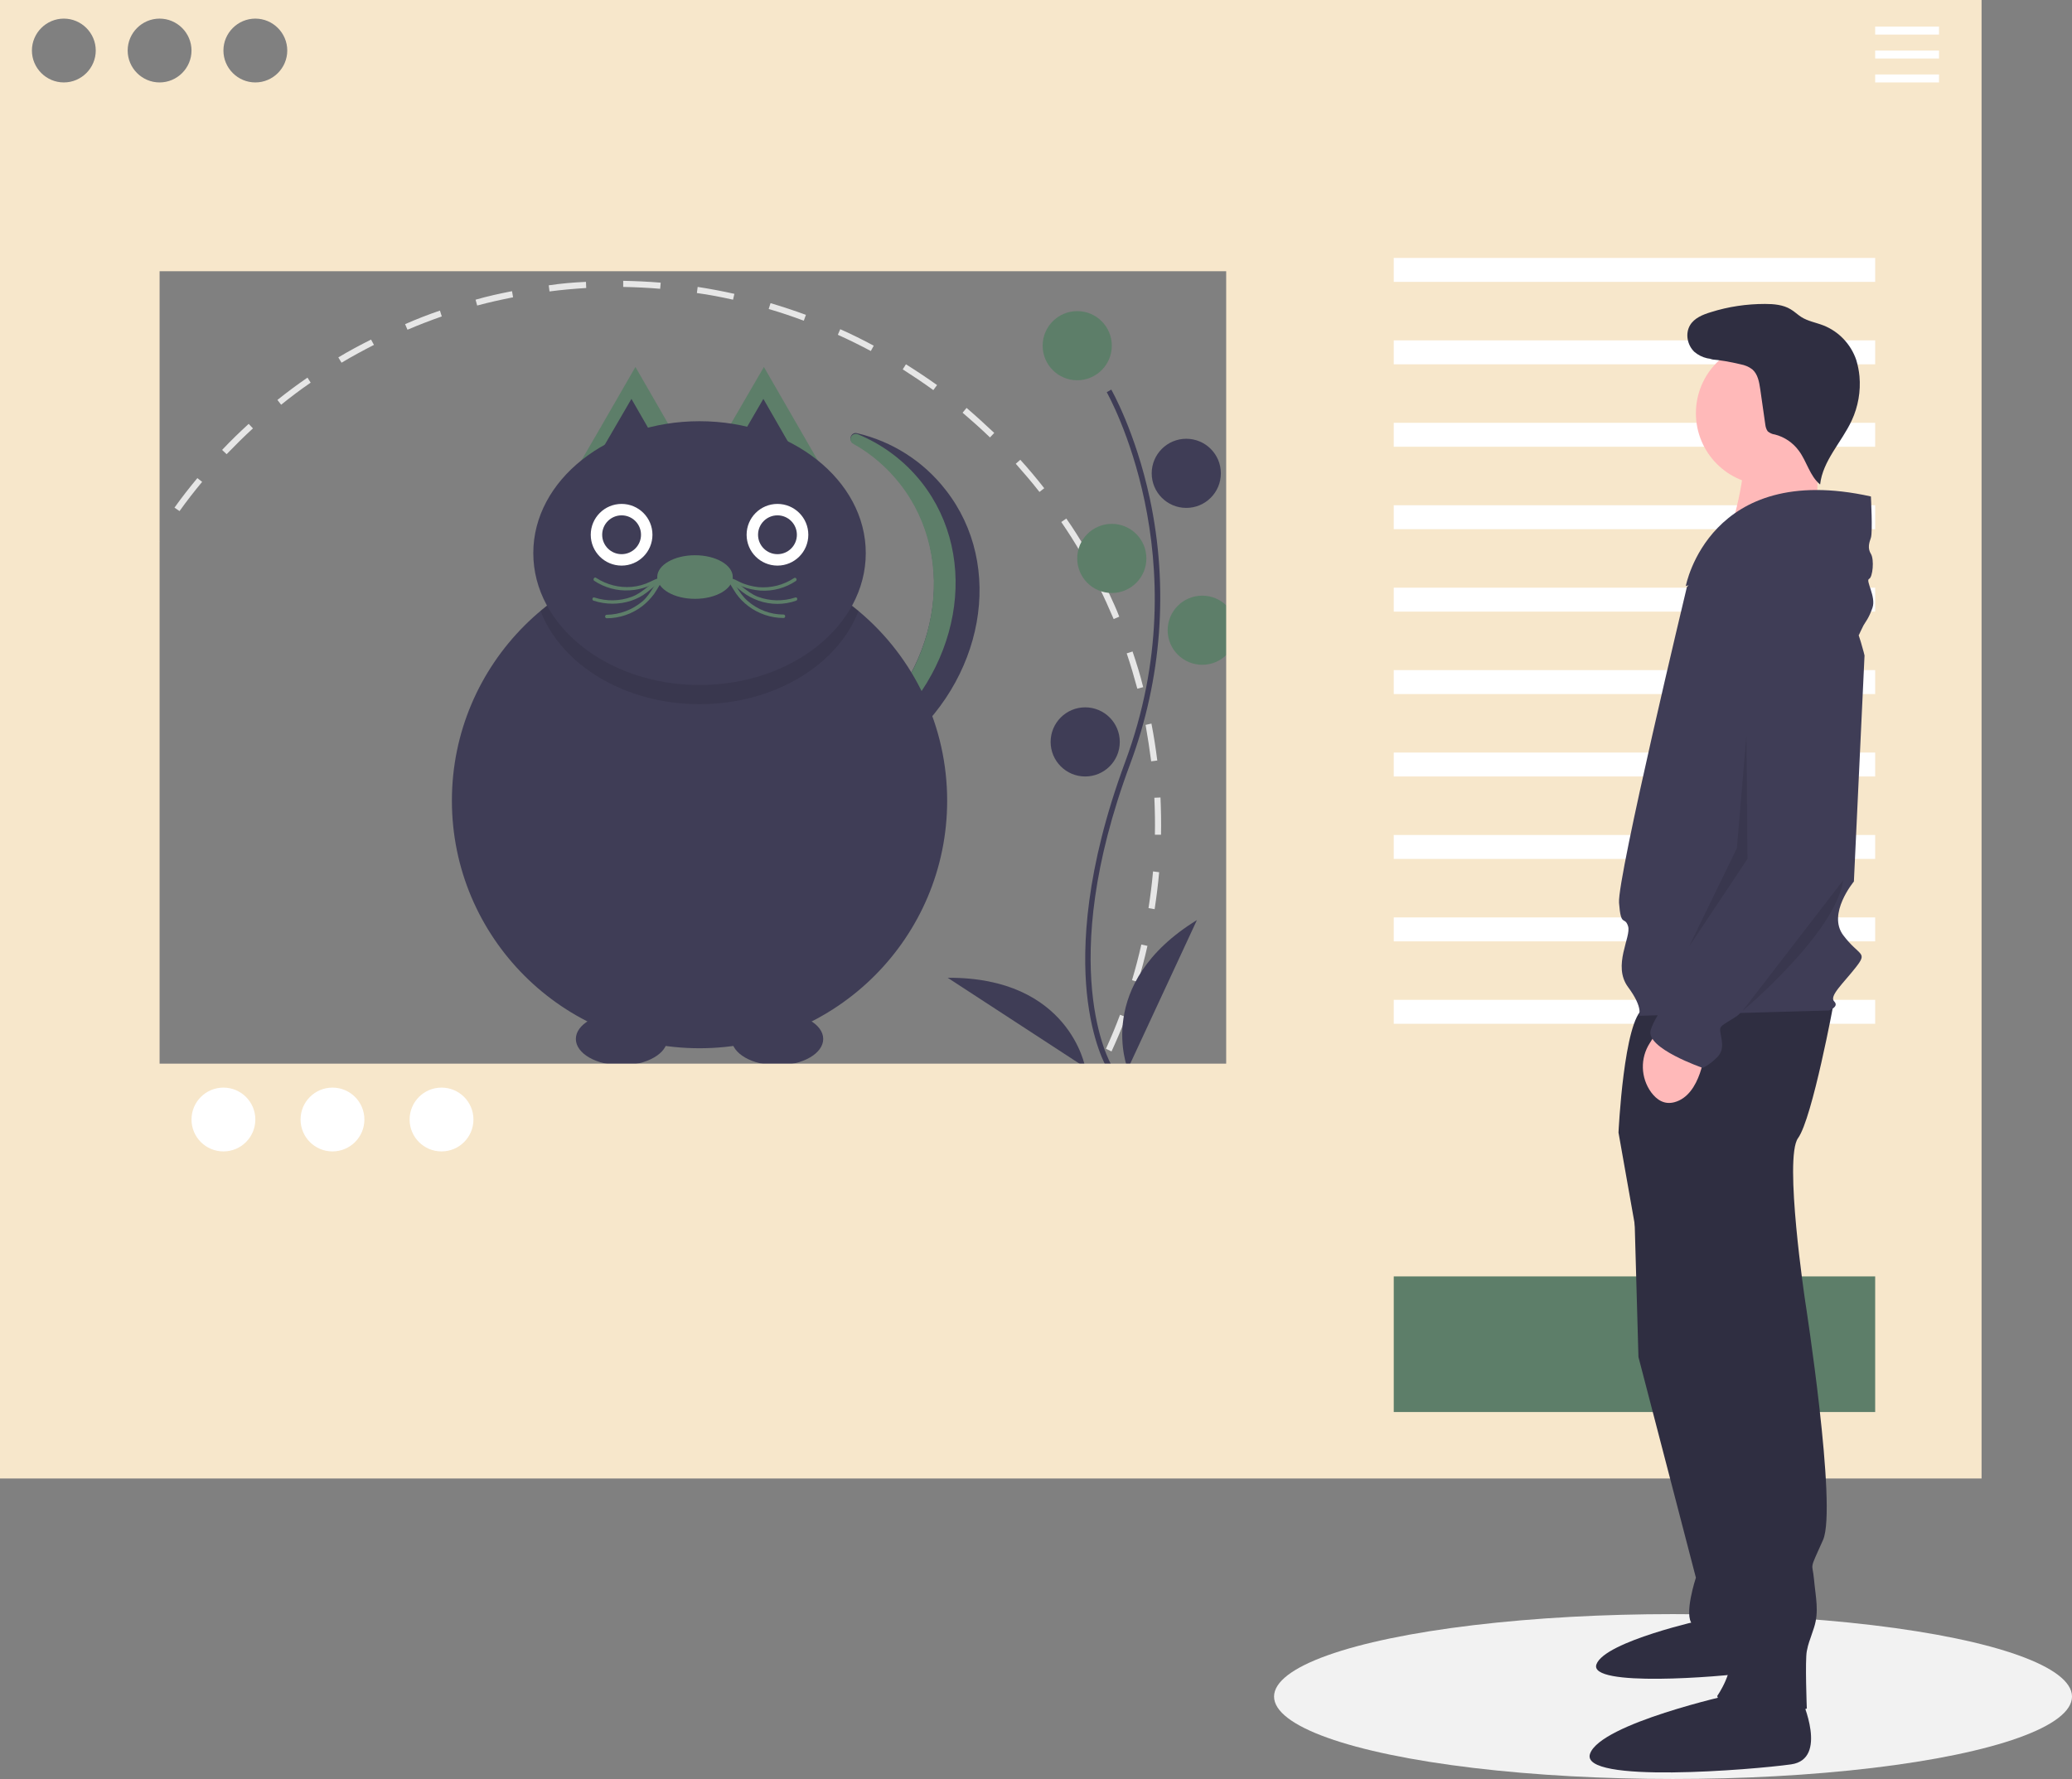 <?xml version="1.0" encoding="utf-8"?>
<!-- Generator: Adobe Illustrator 26.2.1, SVG Export Plug-In . SVG Version: 6.00 Build 0)  -->
<svg version="1.1" id="Layer_1" xmlns="http://www.w3.org/2000/svg" xmlns:xlink="http://www.w3.org/1999/xlink" x="0px" y="0px"
	 viewBox="0 0 779 669" style="enable-background:new 0 0 779 669;" xml:space="preserve">
<rect x="0" y="0" width="779" height="669" fill="#808080" stroke="none"/>
<style type="text/css">
	.st0{fill:#F2F2F2;}
	.st1{fill:#E6E6E6;}
	.st2{fill:#3F3D56;}
	.st3{fill:#5D7E69;}
	.st4{opacity:0.1;enable-background:new    ;}
	.st5{fill:#FFFFFF;}
	.st6{fill:#F7E7CB;}
	.st7{fill:#2F2E41;}
	.st8{fill:#FFB9B9;}
</style>
<ellipse class="st0" cx="629" cy="638" rx="150" ry="31"/>
<path class="st1" d="M45.9,390c0.9,2.1,1.8,4.2,2.8,6.3l-2.1,1c-1-2.1-1.9-4.2-2.8-6.3L45.9,390z"/>
<path class="st1" d="M417.1,223.4c1.3,2.8,2.6,5.6,3.7,8.5l-2.1,0.9c-1.8-4.2-3.7-8.5-5.8-12.6l2.1-1
	C415.7,220.5,416.4,221.9,417.1,223.4z M408.4,206.8l-2,1.2c-2.3-4-4.8-7.9-7.4-11.7l1.9-1.3C403.5,198.7,406,202.7,408.4,206.8z
	 M425.8,245c1.5,4.4,2.9,8.9,4,13.4l-2.2,0.6c-1.2-4.4-2.5-8.9-4-13.3L425.8,245z M392.6,183.6l-1.8,1.4c-2.8-3.6-5.9-7.2-8.9-10.6
	l1.7-1.5C386.7,176.3,389.7,179.9,392.6,183.6L392.6,183.6z M432.9,272.1c0.9,4.6,1.6,9.2,2.2,13.9l-2.3,0.3
	c-0.6-4.6-1.3-9.2-2.1-13.7L432.9,272.1z M373.8,162.8l-1.6,1.7c-3.3-3.2-6.8-6.3-10.3-9.3l1.5-1.8
	C366.9,156.4,370.4,159.6,373.8,162.8z M436.3,299.9c0.2,4.7,0.3,9.4,0.2,14l-2.3,0c0.1-4.6,0-9.3-0.2-13.9L436.3,299.9z
	 M352.3,144.8l-1.4,1.9c-3.7-2.7-7.6-5.3-11.5-7.8l1.2-1.9C344.6,139.5,348.5,142.1,352.3,144.8z M435.8,328
	c-0.4,4.6-1,9.3-1.7,13.9l-2.3-0.4c0.7-4.5,1.3-9.2,1.7-13.8L435.8,328z M328.5,130l-1.1,2c-4.1-2.2-8.2-4.2-12.4-6.1l0.9-2.1
	C320.2,125.7,324.4,127.8,328.5,130z M431.4,355.7c-1,4.5-2.2,9.1-3.6,13.6l-2.2-0.7c1.3-4.4,2.5-8.9,3.5-13.4L431.4,355.7z
	 M303,118.4l-0.8,2.2c-4.3-1.6-8.7-3.1-13.2-4.4l0.7-2.2C294.1,115.3,298.6,116.8,303,118.4z M423.3,382.5
	c-1.6,4.4-3.5,8.7-5.4,12.9l-2.1-1c1.9-4.2,3.7-8.5,5.3-12.8L423.3,382.5z M276.1,110.5l-0.5,2.2c-4.5-1-9.1-1.9-13.6-2.5l0.3-2.3
	C266.9,108.6,271.6,109.5,276.1,110.5z M411.7,408c-2.2,4.1-4.6,8.2-7.1,12.1l-1.9-1.2c2.5-3.9,4.8-7.9,7-12L411.7,408z
	 M248.4,106.3l-0.2,2.3c-4.6-0.4-9.3-0.6-13.9-0.7l0-2.3C239,105.7,243.7,105.9,248.4,106.3L248.4,106.3z M396.7,431.7
	c-2.8,3.7-5.7,7.4-8.7,11l-1.8-1.5c3-3.5,5.9-7.2,8.6-10.9L396.7,431.7z M220.3,106l0.1,2.3c-4.6,0.3-9.3,0.7-13.8,1.3l-0.3-2.3
	C210.9,106.6,215.6,106.2,220.3,106z M378.6,453.1c-3.2,3.3-6.7,6.6-10.1,9.7l-1.5-1.7c3.4-3.1,6.8-6.3,10-9.6L378.6,453.1z
	 M192.5,109.5l0.4,2.3c-4.5,0.9-9.1,1.9-13.5,3.1l-0.6-2.2C183.3,111.4,187.9,110.4,192.5,109.5z M357.7,471.8
	c-3.7,2.9-7.5,5.6-11.4,8.2l-1.3-1.9c3.8-2.6,7.6-5.3,11.2-8.1L357.7,471.8z M165.4,116.8l0.7,2.2c-4.3,1.5-8.7,3.2-12.9,5l-0.9-2.1
	C156.6,120,161,118.3,165.4,116.8z M334.4,487.4c-4,2.3-8.2,4.5-12.4,6.6l-1-2.1c4.1-2,8.3-4.2,12.2-6.5L334.4,487.4z M140.6,129.7
	c-4.1,2.1-8.2,4.3-12.2,6.7l-1.2-2c4-2.4,8.1-4.6,12.3-6.7L140.6,129.7z M116.8,143.9c-3.8,2.6-7.5,5.4-11.1,8.3l-1.4-1.8
	c3.6-2.9,7.4-5.7,11.3-8.4L116.8,143.9z M95.1,161.1c-3.4,3.1-6.7,6.4-9.9,9.7l-1.7-1.6c3.2-3.4,6.6-6.7,10-9.8L95.1,161.1z
	 M76,181.2c-2.9,3.5-5.8,7.2-8.5,11l-1.9-1.3c2.7-3.8,5.6-7.5,8.6-11.1L76,181.2z M59.9,203.7c-2.4,3.9-4.7,8-6.9,12l-2-1.1
	c2.2-4.1,4.5-8.2,7-12.2L59.9,203.7z M46.9,228.2c-1.9,4.2-3.6,8.5-5.2,12.9l-2.2-0.8c1.6-4.4,3.4-8.8,5.2-13L46.9,228.2z
	 M37.4,254.2c-1.3,4.4-2.4,9-3.4,13.5l-2.2-0.5c1-4.5,2.1-9.1,3.4-13.6L37.4,254.2z M31.6,281.3c-0.7,4.6-1.2,9.2-1.5,13.8l-2.3-0.2
	c0.4-4.6,0.9-9.3,1.5-13.9L31.6,281.3z M29.5,309c0,4.6,0.1,9.3,0.4,13.9l-2.3,0.1c-0.3-4.6-0.4-9.4-0.4-14L29.5,309z M31.2,336.7
	c0.6,4.6,1.4,9.2,2.3,13.7l-2.3,0.5c-0.9-4.6-1.7-9.2-2.3-13.8L31.2,336.7z M36.7,363.9c1.2,4.4,2.6,8.9,4.1,13.2l-2.2,0.8
	c-1.5-4.4-3-8.9-4.2-13.4L36.7,363.9z"/>
<path class="st1" d="M308.1,497.8l0.9,2.1c-2.1,0.9-4.3,1.7-6.5,2.5l-0.8-2.2C303.8,499.5,305.9,498.6,308.1,497.8z"/>
<path class="st2" d="M416.1,401.5c-0.2-0.4-5.6-9.4-7.5-28.2c-1.7-17.2-0.6-46.2,14.4-86.7c28.5-76.7-6.6-138.5-6.9-139.1l1.7-1
	c0.1,0.2,9.1,15.9,14.5,41c7.1,33.3,4.5,67.9-7.4,99.8c-28.5,76.5-7.3,112.8-7.1,113.1L416.1,401.5z"/>
<circle class="st3" cx="405" cy="130" r="13"/>
<circle class="st2" cx="446" cy="178" r="13"/>
<circle class="st3" cx="418" cy="210" r="13"/>
<circle class="st3" cx="452" cy="237" r="13"/>
<circle class="st2" cx="408" cy="279" r="13"/>
<path class="st2" d="M424,402c0,0-13-32,26-56L424,402z"/>
<path class="st2" d="M408,401.4c0,0-5.9-34-51.7-33.7L408,401.4z"/>
<path class="st2" d="M322.2,162.9c-1.1-0.3-2.1,0.4-2.4,1.5c-0.2,0.9,0.2,1.8,1,2.2c6.8,3.8,12.8,8.9,17.6,15
	c22.4,28.5,14.6,72-17.5,97.3c-14.2,11.4-32,17.6-50.3,17.4c21.5,6.1,47,1.3,67.4-14.8c32.1-25.3,39.9-68.8,17.5-97.3
	C347.1,173.4,335.4,166,322.2,162.9z"/>
<path class="st3" d="M338.3,181.9c22.4,28.5,14.6,72-17.5,97.3c-11.8,9.4-25.9,15.2-40.8,16.9c17.8-0.1,35.1-6.2,49-17.4
	c32.1-25.3,39.9-68.8,17.5-97.3c-6.4-8.1-14.7-14.3-24.2-18.2l-0.1,0c-1.1-0.2-2.1,0.4-2.4,1.5c-0.2,0.9,0.2,1.8,1,2.2
	C327.6,170.7,333.5,175.8,338.3,181.9z"/>
<polygon class="st3" points="238.9,138 252.1,160.9 265.4,183.8 238.9,183.8 212.4,183.8 225.7,160.9 "/>
<polygon class="st3" points="287.2,138 300.4,160.9 313.6,183.8 287.2,183.8 260.7,183.8 273.9,160.9 "/>
<polygon class="st2" points="237.4,150 245.5,164.1 253.7,178.2 237.4,178.2 221,178.2 229.2,164.1 "/>
<polygon class="st2" points="287,150 295.1,164.1 303.3,178.2 287,178.2 270.7,178.2 278.8,164.1 "/>
<path class="st2" d="M356.1,301.1c0,51.4-41.7,93.1-93.1,93.1c-51.4,0-93.1-41.7-93.1-93.1c0-51.4,41.7-93.1,93.1-93.1
	c21.9,0,43,7.7,59.8,21.8C343.9,247.4,356.1,273.5,356.1,301.1z"/>
<path class="st4" d="M322.8,229.7c-7.8,20.3-31.6,35.1-59.8,35.1s-52-14.8-59.8-35.1C237.8,200.7,288.3,200.7,322.8,229.7z"/>
<ellipse class="st2" cx="263" cy="208" rx="62.5" ry="49.6"/>
<circle class="st5" cx="233.7" cy="201.1" r="11.6"/>
<circle class="st5" cx="292.3" cy="201.1" r="11.6"/>
<circle class="st2" cx="233.7" cy="201.1" r="7.3"/>
<circle class="st2" cx="292.3" cy="201.1" r="7.3"/>
<circle class="st3" cx="250" cy="217.5" r="2.2"/>
<path class="st3" d="M249.1,216.9c-4.2,1.9-7,5.8-11.5,7.5c-4.5,1.7-9.5,1.8-14.1,0.3c-0.8-0.3-1.1,1-0.3,1.2
	c4.6,1.5,9.6,1.5,14.1,0c2.2-0.7,4.2-1.8,6-3.2c2.1-1.6,3.9-3.5,6.4-4.7C250.6,217.7,249.9,216.6,249.1,216.9L249.1,216.9z"/>
<path class="st3" d="M250.8,216.4c-2.2,0.5-4.2,1.3-6.2,2.3c-2.2,1.1-4.7,1.8-7.1,2c-4.7,0.4-9.4-0.8-13.4-3.4
	c-0.7-0.5-1.3,0.7-0.7,1.1c3.9,2.6,8.6,3.9,13.3,3.6c2.3-0.1,4.5-0.6,6.7-1.4c2.6-1,4.9-2.5,7.7-3
	C252,217.5,251.6,216.2,250.8,216.4z"/>
<path class="st3" d="M249.7,215.5c-3.3,3.1-4.7,7.6-8.1,10.6c-3.8,3.2-8.5,5-13.5,5.1c-0.4,0-0.6,0.3-0.6,0.7c0,0.3,0.3,0.6,0.6,0.6
	c4.8,0,9.5-1.6,13.3-4.5c1.7-1.3,3.2-2.9,4.5-4.6c1.6-2.3,2.7-4.9,4.8-6.9C251.2,215.9,250.3,215,249.7,215.5L249.7,215.5z"/>
<circle class="st3" cx="272.7" cy="217.5" r="2.2"/>
<path class="st3" d="M272.8,218c2.4,1.1,4.2,3,6.3,4.6c1.8,1.4,3.9,2.5,6.1,3.3c4.6,1.6,9.6,1.6,14.1,0c0.8-0.3,0.4-1.5-0.3-1.2
	c-4.6,1.5-9.6,1.4-14.1-0.3c-4.4-1.7-7.2-5.6-11.5-7.5C272.7,216.6,272.1,217.7,272.8,218L272.8,218z"/>
<path class="st3" d="M271.5,217.6c2.7,0.5,4.9,1.9,7.4,2.9c2.2,0.9,4.6,1.4,7,1.6c4.7,0.3,9.4-1,13.3-3.6c0.7-0.5,0-1.6-0.7-1.1
	c-3.9,2.6-8.6,3.8-13.4,3.4c-2.5-0.3-4.9-0.9-7.1-2c-2-1.1-4-1.8-6.2-2.3C271,216.2,270.6,217.5,271.5,217.6L271.5,217.6z"/>
<path class="st3" d="M272,216.4c2.1,2,3.2,4.6,4.8,6.9c1.3,1.8,2.8,3.3,4.5,4.6c3.8,2.9,8.5,4.5,13.3,4.5c0.4,0,0.6-0.3,0.6-0.7
	c0-0.3-0.3-0.6-0.6-0.6c-5,0-9.7-1.8-13.5-5.1c-3.5-3-4.9-7.5-8.1-10.6C272.4,215,271.4,215.9,272,216.4L272,216.4z"/>
<ellipse class="st2" cx="233.7" cy="390.7" rx="17.2" ry="9.9"/>
<ellipse class="st2" cx="292.3" cy="390.7" rx="17.2" ry="9.9"/>
<ellipse class="st3" cx="261.3" cy="217" rx="14.2" ry="8.2"/>
<path class="st6" d="M0,0v556h745V0H0z M96,7c6.6,0,12,5.4,12,12c0,6.6-5.4,12-12,12s-12-5.4-12-12C84,12.4,89.4,7,96,7z M24,31
	c-6.6,0-12-5.4-12-12c0-6.6,5.4-12,12-12s12,5.4,12,12C36,25.6,30.6,31,24,31z M48,19c0-6.6,5.4-12,12-12s12,5.4,12,12
	c0,6.6-5.4,12-12,12S48,25.6,48,19z M461,400H60V102h401V400z"/>
<rect x="705" y="10" class="st5" width="24" height="3"/>
<rect x="705" y="19" class="st5" width="24" height="3"/>
<rect x="705" y="28" class="st5" width="24" height="3"/>
<rect x="524" y="97" class="st5" width="181" height="9"/>
<rect x="524" y="128" class="st5" width="181" height="9"/>
<rect x="524" y="159" class="st5" width="181" height="9"/>
<rect x="524" y="190" class="st5" width="181" height="9"/>
<rect x="524" y="221" class="st5" width="181" height="9"/>
<rect x="524" y="252" class="st5" width="181" height="9"/>
<rect x="524" y="283" class="st5" width="181" height="9"/>
<rect x="524" y="314" class="st5" width="181" height="9"/>
<rect x="524" y="345" class="st5" width="181" height="9"/>
<rect x="524" y="376" class="st5" width="181" height="9"/>
<circle class="st5" cx="84" cy="421" r="12"/>
<circle class="st5" cx="125" cy="421" r="12"/>
<circle class="st5" cx="166" cy="421" r="12"/>
<rect x="524" y="480" class="st3" width="181" height="51"/>
<path class="st7" d="M614,439.4l2,70.9l21.6,83c0,0-4.7,14.2-1.3,17.5s18.9,9.4,18.9,9.4l-12.8-176.8L614,439.4z"/>
<path class="st7" d="M660.8,610.5c0,0,7.7,16.9-3.1,18.5s-60.6,5.6-57.5-3.1s40.6-16.9,40.6-16.9L660.8,610.5z"/>
<path class="st7" d="M689.5,376.7c0,0-8.1,43.9-13.5,51.3s2.7,61.4,2.7,61.4s12.1,77.6,6.7,89.7s-4,8.1-3.4,14.8s2,12.1,0,18.2
	s-2,5.4-2.7,8.8s0,21.6,0,21.6s-29,10.1-33.7-4.7c0,0,6.7-9.4,4.7-16.9c-2.1-7.5-3.2-15.2-3.4-22.9v-14.2l-31-116.1l-7.4-41.8
	c0,0,2-42.5,9.4-46.6S689.5,376.7,689.5,376.7z"/>
<path class="st7" d="M677.4,639.2c0,0,10.1,22.3-4,24.3s-79.6,7.4-75.6-4s53.3-22.3,53.3-22.3L677.4,639.2z"/>
<circle class="st8" cx="664.6" cy="155.4" r="27"/>
<path class="st8" d="M683.5,167.3l-0.5,34.5l-33.1,0.1c0,0,8.4-27,4.6-32.6S683.5,167.3,683.5,167.3z"/>
<path class="st2" d="M634.2,220.8c0,0,23.6-30.4,41.8-17.5s25,43.2,25,43.2l-4,85c0,0-10.1,12.1-4,20.2s9.4,6.1,4.7,12.1
	s-10.1,10.8-8.1,12.8s-2,3.4-2,3.4l-71.5,2c0,0,2-2.7-4-10.8s1.3-18.9,0-22.9s-2.7,0.7-3.4-8.8S634.2,220.8,634.2,220.8z"/>
<path class="st8" d="M641,394.9c0,0-1.3,16.9-11.5,19.6c-3.8,1-6.6-0.9-8.7-3.7c-4-5.5-4.2-12.9-0.5-18.6l2.5-4L641,394.9z"/>
<path class="st2" d="M703.4,186.7c0,0,0.7,13.5,0,15.5s-1.3,4,0,6.1s0.7,8.8-0.7,9.4s2.7,6.7,1.3,10.8s-2.7,5.4-3.4,6.7
	s-1.8,3.8-1.8,3.8s-19.8-42.2-36-32.1s-29,13.5-29,13.5S642.6,173.2,703.4,186.7z"/>
<path class="st2" d="M674,218.1c0,0,21.6,2,20.2,30.4s2,72.9,2,72.9s-37.1,56.7-43.2,60.7s-6.7,3.4-6.1,6.7s1.3,6.1-1.3,8.8
	c-1.6,1.6-3.4,3-5.4,4c0,0-21.6-7.4-19.6-14.2s11.5-17.5,11.5-17.5s16.2-26.3,16.9-30.4s0.7-3.4,2.7-5.4s7.4-10.1,7.4-14.2v-12.8
	l-5.7-68.5c-0.5-5.6,1.4-11.2,5.3-15.4C662,219.9,666.8,217.3,674,218.1z"/>
<path class="st7" d="M647.2,134.6c-3.6,1-7.4,0.1-10.2-2.3c-2.6-2.5-3.5-6.8-1.6-10c1.6-2.7,4.8-4,7.8-4.9
	c6.6-2.1,13.5-3.1,20.4-3.1c3.3,0,6.8,0.3,9.6,2c1.4,0.8,2.6,2,4,2.9c2.5,1.6,5.6,2.1,8.4,3.2c5.8,2.3,10.3,7.1,12.3,13
	c0.6,2,1,4,1.2,6.1c0.5,5.7-0.5,11.4-2.9,16.6c-3.8,8.2-10.9,15.1-11.9,24.1c-3.9-3.2-5-8.7-8-12.7c-2.2-3-5.4-5.2-9-6.1
	c-1-0.1-2-0.6-2.7-1.2c-0.5-0.7-0.8-1.6-0.9-2.5l-1.9-13.3c-0.4-2.7-0.9-5.7-3-7.5c-1.3-1-2.8-1.6-4.4-1.9
	c-3.8-0.9-7.6-1.6-11.5-1.9"/>
<path class="st4" d="M693,331l-37.9,49.2C655.1,380.2,690,351,693,331z"/>
<polygon class="st4" points="656.6,276.6 657,323 635,356 653,319 "/>
</svg>

